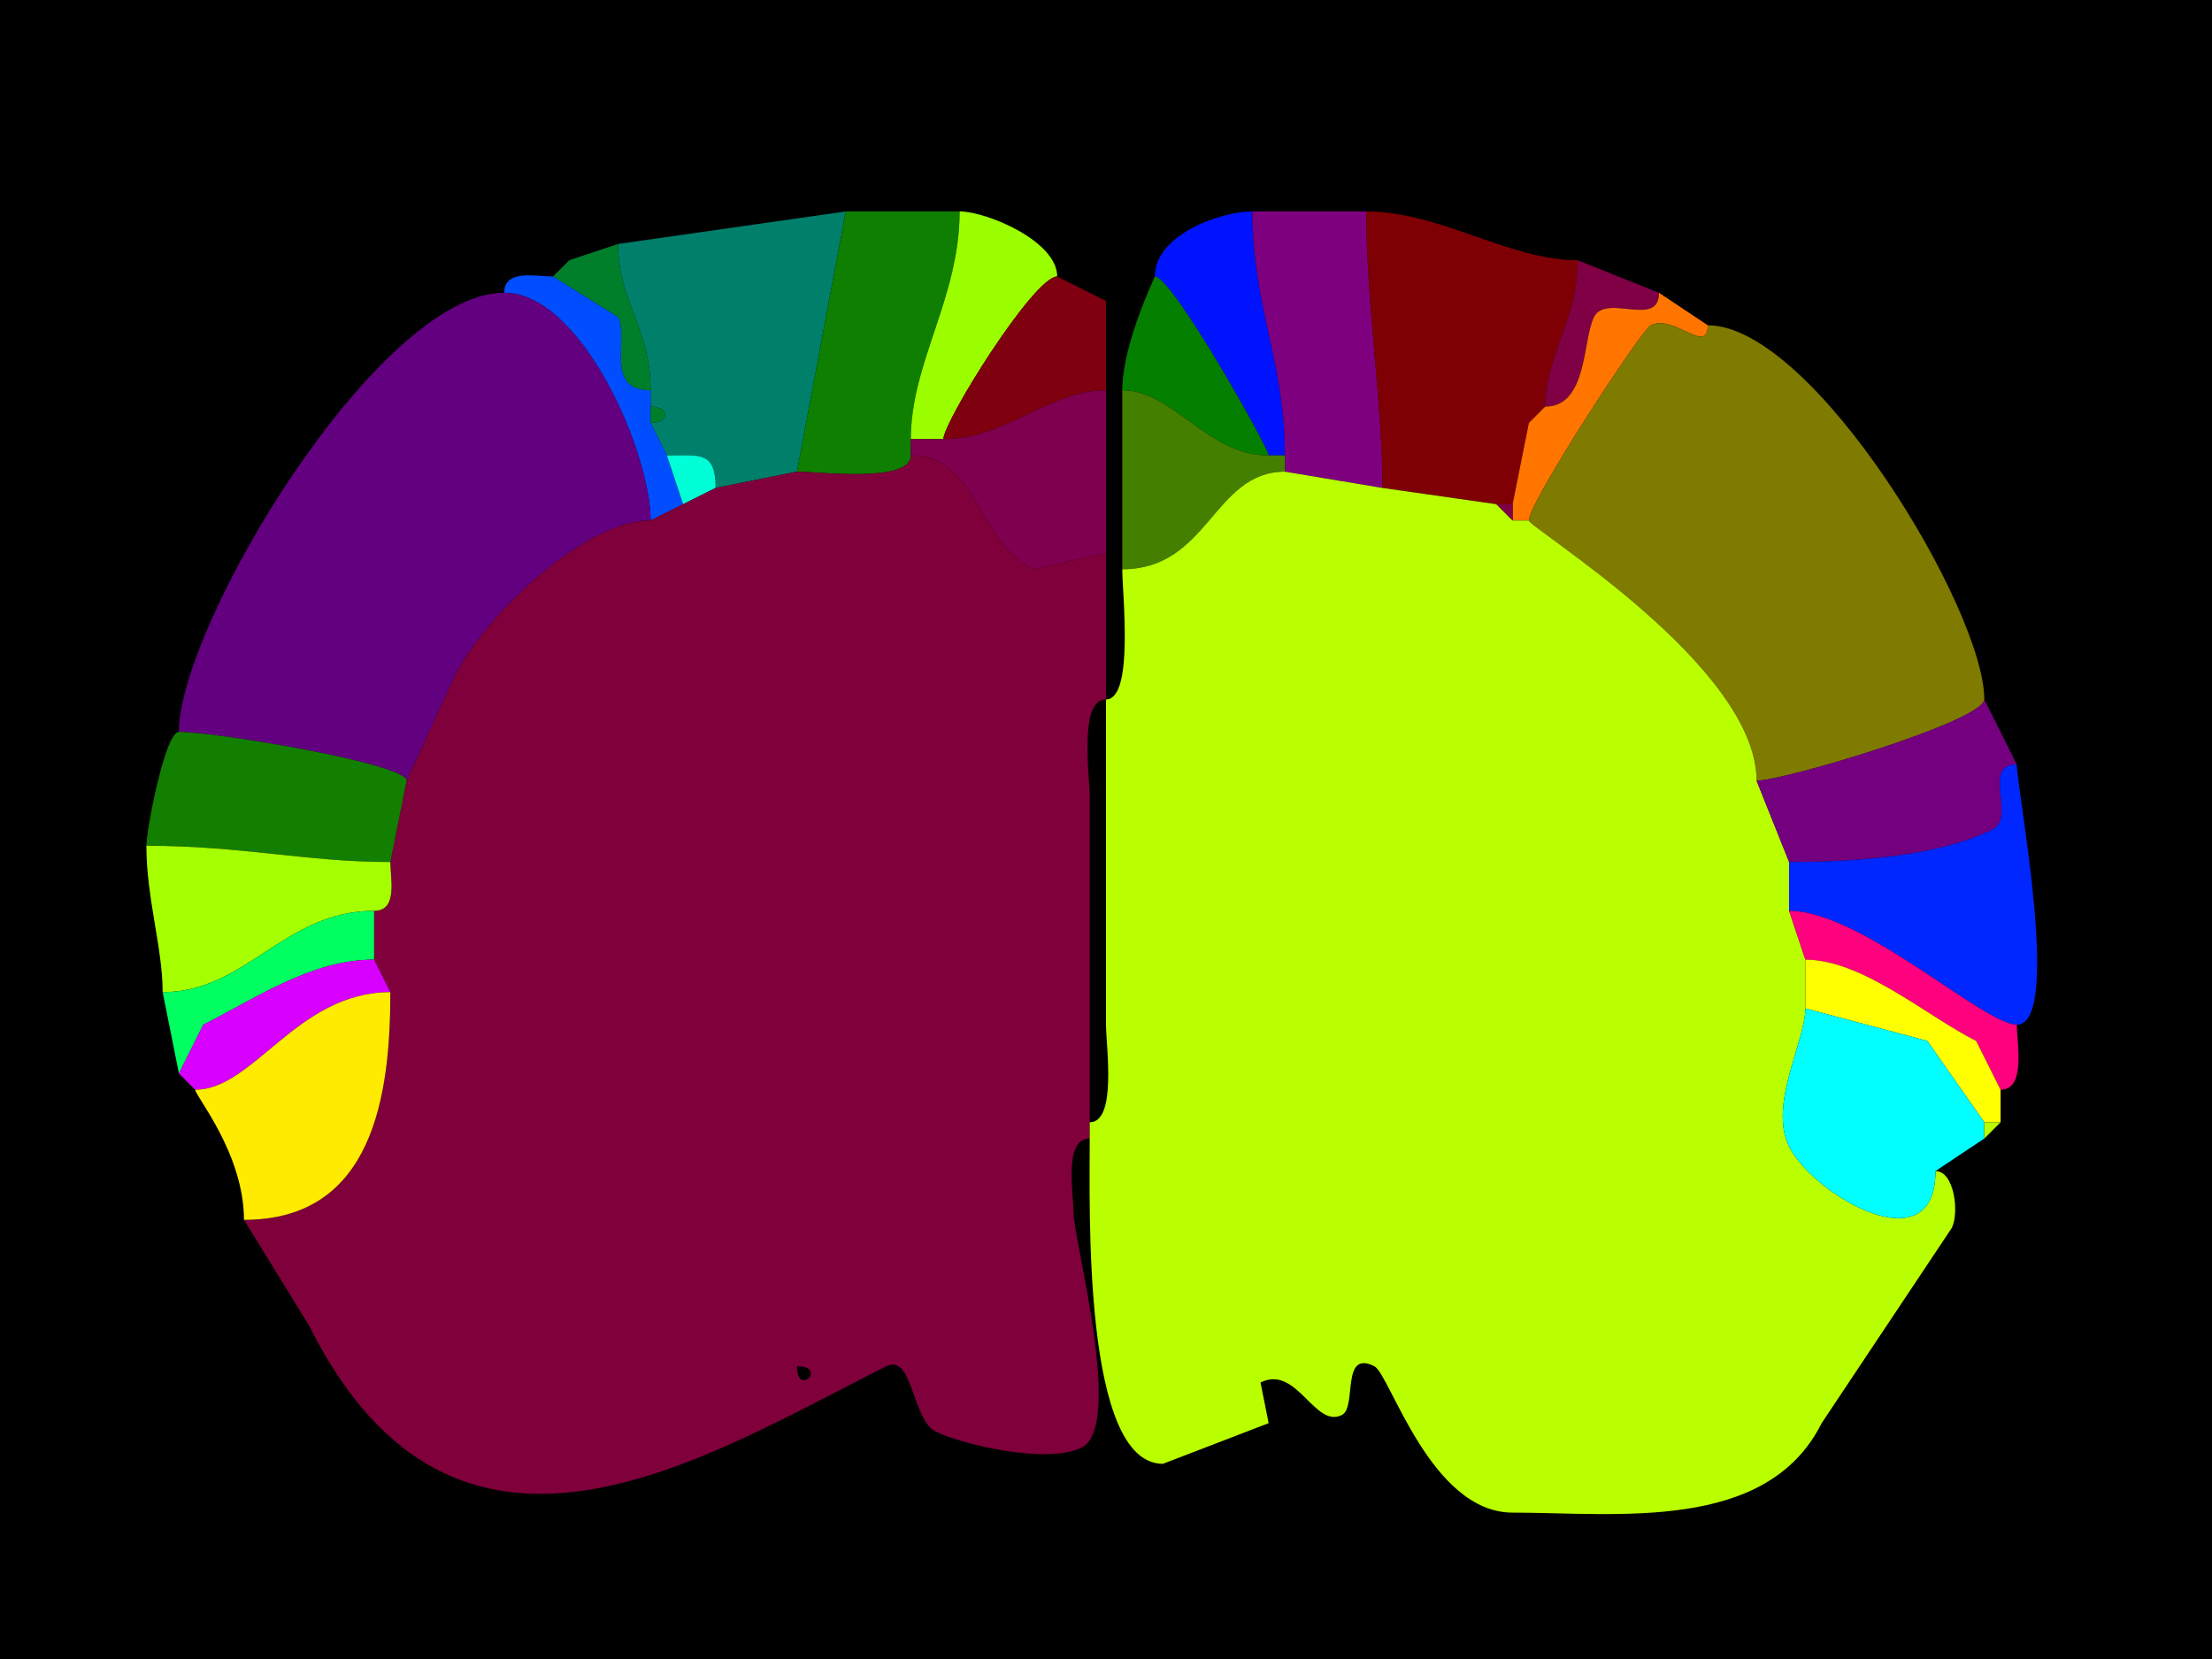 <svg xmlns="http://www.w3.org/2000/svg" xmlns:xlink="http://www.w3.org/1999/xlink" height="102" width="136">
<g>
<rect width="136" height="102" fill="#000000"  stroke-width="0" /> 
<path  fill="#007F6B" stroke-width="0" stroke="#007F6B" d = " M49 29 L44,30 C44,27.706 43.003,28 41,28 41,28 40,26 40,26 41.186,26 41.186,25 40,25 40,25 40,24 40,24 40,20.131 38,18.54 38,15 38,15 52,13 52,13 52,13 49,29 49,29  Z"/>

<path  fill="#0E7F00" stroke-width="0" stroke="#0E7F00" d = " M56 28 C56,29.714 50.406,29 49,29 49,29 52,13 52,13 52,13 59,13 59,13 59,18.321 56,22.295 56,27 56,27 56,28 56,28  Z"/>

<path  fill="#9CFF00" stroke-width="0" stroke="#9CFF00" d = " M56 27 L58,27 C58,25.936 63.555,17 65,17 65,14.822 60.664,13 59,13 59,18.321 56,22.295 56,27  Z"/>

<path  fill="#0013FF" stroke-width="0" stroke="#0013FF" d = " M78 28 L79,28 C79,22.202 77,18.798 77,13 75.016,13 71,14.444 71,17 72.074,17 78,27.553 78,28  Z"/>

<path  fill="#7F007F" stroke-width="0" stroke="#7F007F" d = " M79 29 L85,30 C85,24.883 84,18.553 84,13 84,13 77,13 77,13 77,18.798 79,22.202 79,28 79,28 79,29 79,29  Z"/>

<path  fill="#7F0004" stroke-width="0" stroke="#7F0004" d = " M92 31 L93,31 C93,31 94,26 94,26 94,26 95,25 95,25 95,21.929 97,19.638 97,16 92.75,16 88.553,13 84,13 84,18.553 85,24.883 85,30 85,30 92,31 92,31  Z"/>

<path  fill="#007F2B" stroke-width="0" stroke="#007F2B" d = " M34 17 L38,19.5 C38.685,20.87 37.129,24 40,24 40,20.131 38,18.54 38,15 38,15 35,16 35,16 35,16 34,17 34,17  Z"/>

<path  fill="#004EFF" stroke-width="0" stroke="#004EFF" d = " M35 16 L34,17 C34,17 35,16 35,16  Z"/>

<path  fill="#7F0044" stroke-width="0" stroke="#7F0044" d = " M102 18 C102,20.205 98.749,18.003 98,19.5 97.294,20.911 97.615,25 95,25 95,21.929 97,19.638 97,16 97,16 102,18 102,18  Z"/>

<path  fill="#004EFF" stroke-width="0" stroke="#004EFF" d = " M42 31 L40,32 C40,27.824 35.75,18 31,18 31,16.527 32.952,17 34,17 34,17 38,19.5 38,19.5 38.685,20.87 37.129,24 40,24 40,24 40,25 40,25 40,25 40,26 40,26 40,26 41,28 41,28 41,28 42,31 42,31  Z"/>

<path  fill="#7F000E" stroke-width="0" stroke="#7F000E" d = " M68 24 C64.459,24 61.855,27 58,27 58,25.936 63.555,17 65,17 65,17 68,18.5 68,18.5 68,18.5 68,24 68,24  Z"/>

<path  fill="#047F00" stroke-width="0" stroke="#047F00" d = " M69 24 C72.163,24 74.21,28 78,28 78,27.553 72.074,17 71,17 71,17.062 69,21.154 69,24  Z"/>

<path  fill="#62007F" stroke-width="0" stroke="#62007F" d = " M11 45 C13.301,45 25,46.961 25,48 25,48 28,41.5 28,41.5 29.809,37.882 35.886,32 40,32 40,27.824 35.75,18 31,18 23.249,18 11,38.468 11,45  Z"/>

<path  fill="#FF7500" stroke-width="0" stroke="#FF7500" d = " M93 32 L94,32 C94,30.888 100.898,20.301 101.5,20 102.921,19.289 105,21.88 105,20 105,20 102,18 102,18 102,20.205 98.749,18.003 98,19.5 97.294,20.911 97.615,25 95,25 95,25 94,26 94,26 94,26 93,31 93,31 93,31 93,32 93,32  Z"/>

<path  fill="#7F7A00" stroke-width="0" stroke="#7F7A00" d = " M122 43 C122,44.319 109.691,48 108,48 108,40.925 94,32.45 94,32 94,30.888 100.898,20.301 101.5,20 102.921,19.289 105,21.88 105,20 111.479,20 122,37.462 122,43  Z"/>

<path  fill="#7F004E" stroke-width="0" stroke="#7F004E" d = " M56 28 C60.064,28 60.138,33.319 63.5,35 L68,34 C68,34 68,24 68,24 64.459,24 61.855,27 58,27 58,27 56,27 56,27 56,27 56,28 56,28  Z"/>

<path  fill="#447F00" stroke-width="0" stroke="#447F00" d = " M79 29 C74.594,29 74.32,35 69,35 69,35 69,24 69,24 72.163,24 74.21,28 78,28 78,28 79,28 79,28 79,28 79,29 79,29  Z"/>

<path  fill="#007F2B" stroke-width="0" stroke="#007F2B" d = " M40 25 C41.186,25 41.186,26 40,26 40,26 40,25 40,25  Z"/>

<path  fill="#7F0044" stroke-width="0" stroke="#7F0044" d = " M95 25 L94,26 C94,26 95,25 95,25  Z"/>

<path  fill="#00FFD7" stroke-width="0" stroke="#00FFD7" d = " M44 30 L42,31 C42,31 41,28 41,28 43.003,28 44,27.706 44,30  Z"/>

<path  fill-rule="evenodd" fill="#7F003A" stroke-width="0" stroke="#7F003A" d = " M49 84 C49,85.93 50.93,84 49,84  M67 70 C65.385,70 66,73.31 66,74.5 66,76.247 69.134,87.683 66.5,89 64.389,90.056 59.127,88.814 57.5,88 56.101,87.3 56.104,83.198 54.5,84 43.281,89.609 28.047,99.593 19,81.5 L15,75 C22.945,75 24,67.368 24,61 24,61 23,59 23,59 23,59 23,56 23,56 24.473,56 24,54.048 24,53 24,53 25,48 25,48 25,48 28,41.5 28,41.5 29.809,37.882 35.886,32 40,32 40,32 42,31 42,31 42,31 44,30 44,30 44,30 49,29 49,29 50.406,29 56,29.714 56,28 60.064,28 60.138,33.319 63.5,35 63.5,35 68,34 68,34 68,34 68,43 68,43 66.316,43 67,47.679 67,49 67,49 67,69 67,69 67,69 67,70 67,70  Z"/>

<path  fill="#BAFF00" stroke-width="0" stroke="#BAFF00" d = " M67 70 C67,74.268 66.563,90 71.5,90 L78,87.5 L77.5,85 C79.737,83.882 80.82,87.84 82.5,87 83.453,86.524 82.414,82.957 84.5,84 85.453,84.477 87.95,93 93,93 99.396,93 108.629,94.243 112,87.5 L120,75.5 C120.472,74.555 120.156,72 119,72 119,77.892 111.479,73.458 110,70.5 108.716,67.932 111,64.014 111,62 111,62 111,59 111,59 111,59 110,56 110,56 110,56 110,53 110,53 110,53 108,48 108,48 108,40.925 94,32.45 94,32 94,32 93,32 93,32 93,32 92,31 92,31 92,31 85,30 85,30 85,30 79,29 79,29 74.594,29 74.32,35 69,35 69,36.49 69.735,43 68,43 68,43 68,63 68,63 68,64.321 68.684,69 67,69 67,69 67,70 67,70  Z"/>

<path  fill="#7F0044" stroke-width="0" stroke="#7F0044" d = " M93 31 L93,32 C93,32 92,31 92,31 92,31 93,31 93,31  Z"/>

<path  fill="#75007F" stroke-width="0" stroke="#75007F" d = " M108 48 L110,53 C114.009,53 119.188,52.656 122.5,51 123.998,50.251 121.795,47 124,47 124,47 122,43 122,43 122,44.319 109.691,48 108,48  Z"/>

<path  fill="#137F00" stroke-width="0" stroke="#137F00" d = " M9 52 C14.896,52 18.841,53 24,53 24,53 25,48 25,48 25,46.961 13.301,45 11,45 10.147,45 9,51.031 9,52  Z"/>

<path  fill="#0027FF" stroke-width="0" stroke="#0027FF" d = " M110 56 C114.454,56 121.963,63 124,63 126.813,63 124,48.531 124,47 121.795,47 123.998,50.251 122.5,51 119.188,52.656 114.009,53 110,53 110,53 110,56 110,56  Z"/>

<path  fill="#A6FF00" stroke-width="0" stroke="#A6FF00" d = " M23 56 C17.475,56 15.139,61 10,61 10,58.277 9,55.222 9,52 14.896,52 18.841,53 24,53 24,54.048 24.473,56 23,56  Z"/>

<path  fill="#00FF61" stroke-width="0" stroke="#00FF61" d = " M10 61 L11,66 C11,66 12.5,63 12.5,63 15.691,61.404 19.132,59 23,59 23,59 23,56 23,56 17.475,56 15.139,61 10,61  Z"/>

<path  fill="#FF007F" stroke-width="0" stroke="#FF007F" d = " M124 63 C124,64.145 124.579,67 123,67 123,67 121.5,64 121.5,64 118.508,62.504 114.51,59 111,59 111,59 110,56 110,56 114.454,56 121.963,63 124,63  Z"/>

<path  fill="#D700FF" stroke-width="0" stroke="#D700FF" d = " M11 66 L12,67 C15.614,67 18.26,61 24,61 24,61 23,59 23,59 19.132,59 15.691,61.404 12.5,63 12.5,63 11,66 11,66  Z"/>

<path  fill="#FFFF00" stroke-width="0" stroke="#FFFF00" d = " M122 69 L123,69 C123,69 123,67 123,67 123,67 121.5,64 121.5,64 118.508,62.504 114.51,59 111,59 111,59 111,62 111,62 111,62 118.5,64 118.5,64 118.5,64 122,69 122,69  Z"/>

<path  fill="#FFEB00" stroke-width="0" stroke="#FFEB00" d = " M12 67 C12,67.373 15,70.932 15,75 22.945,75 24,67.368 24,61 18.26,61 15.614,67 12,67  Z"/>

<path  fill="#00FFFF" stroke-width="0" stroke="#00FFFF" d = " M122 70 L119,72 C119,77.892 111.479,73.458 110,70.5 108.716,67.932 111,64.014 111,62 111,62 118.5,64 118.5,64 118.5,64 122,69 122,69 122,69 122,70 122,70  Z"/>

<path  fill="#BAFF00" stroke-width="0" stroke="#BAFF00" d = " M123 69 L122,70 C122,70 122,69 122,69 122,69 123,69 123,69  Z"/>

</g>
</svg>
